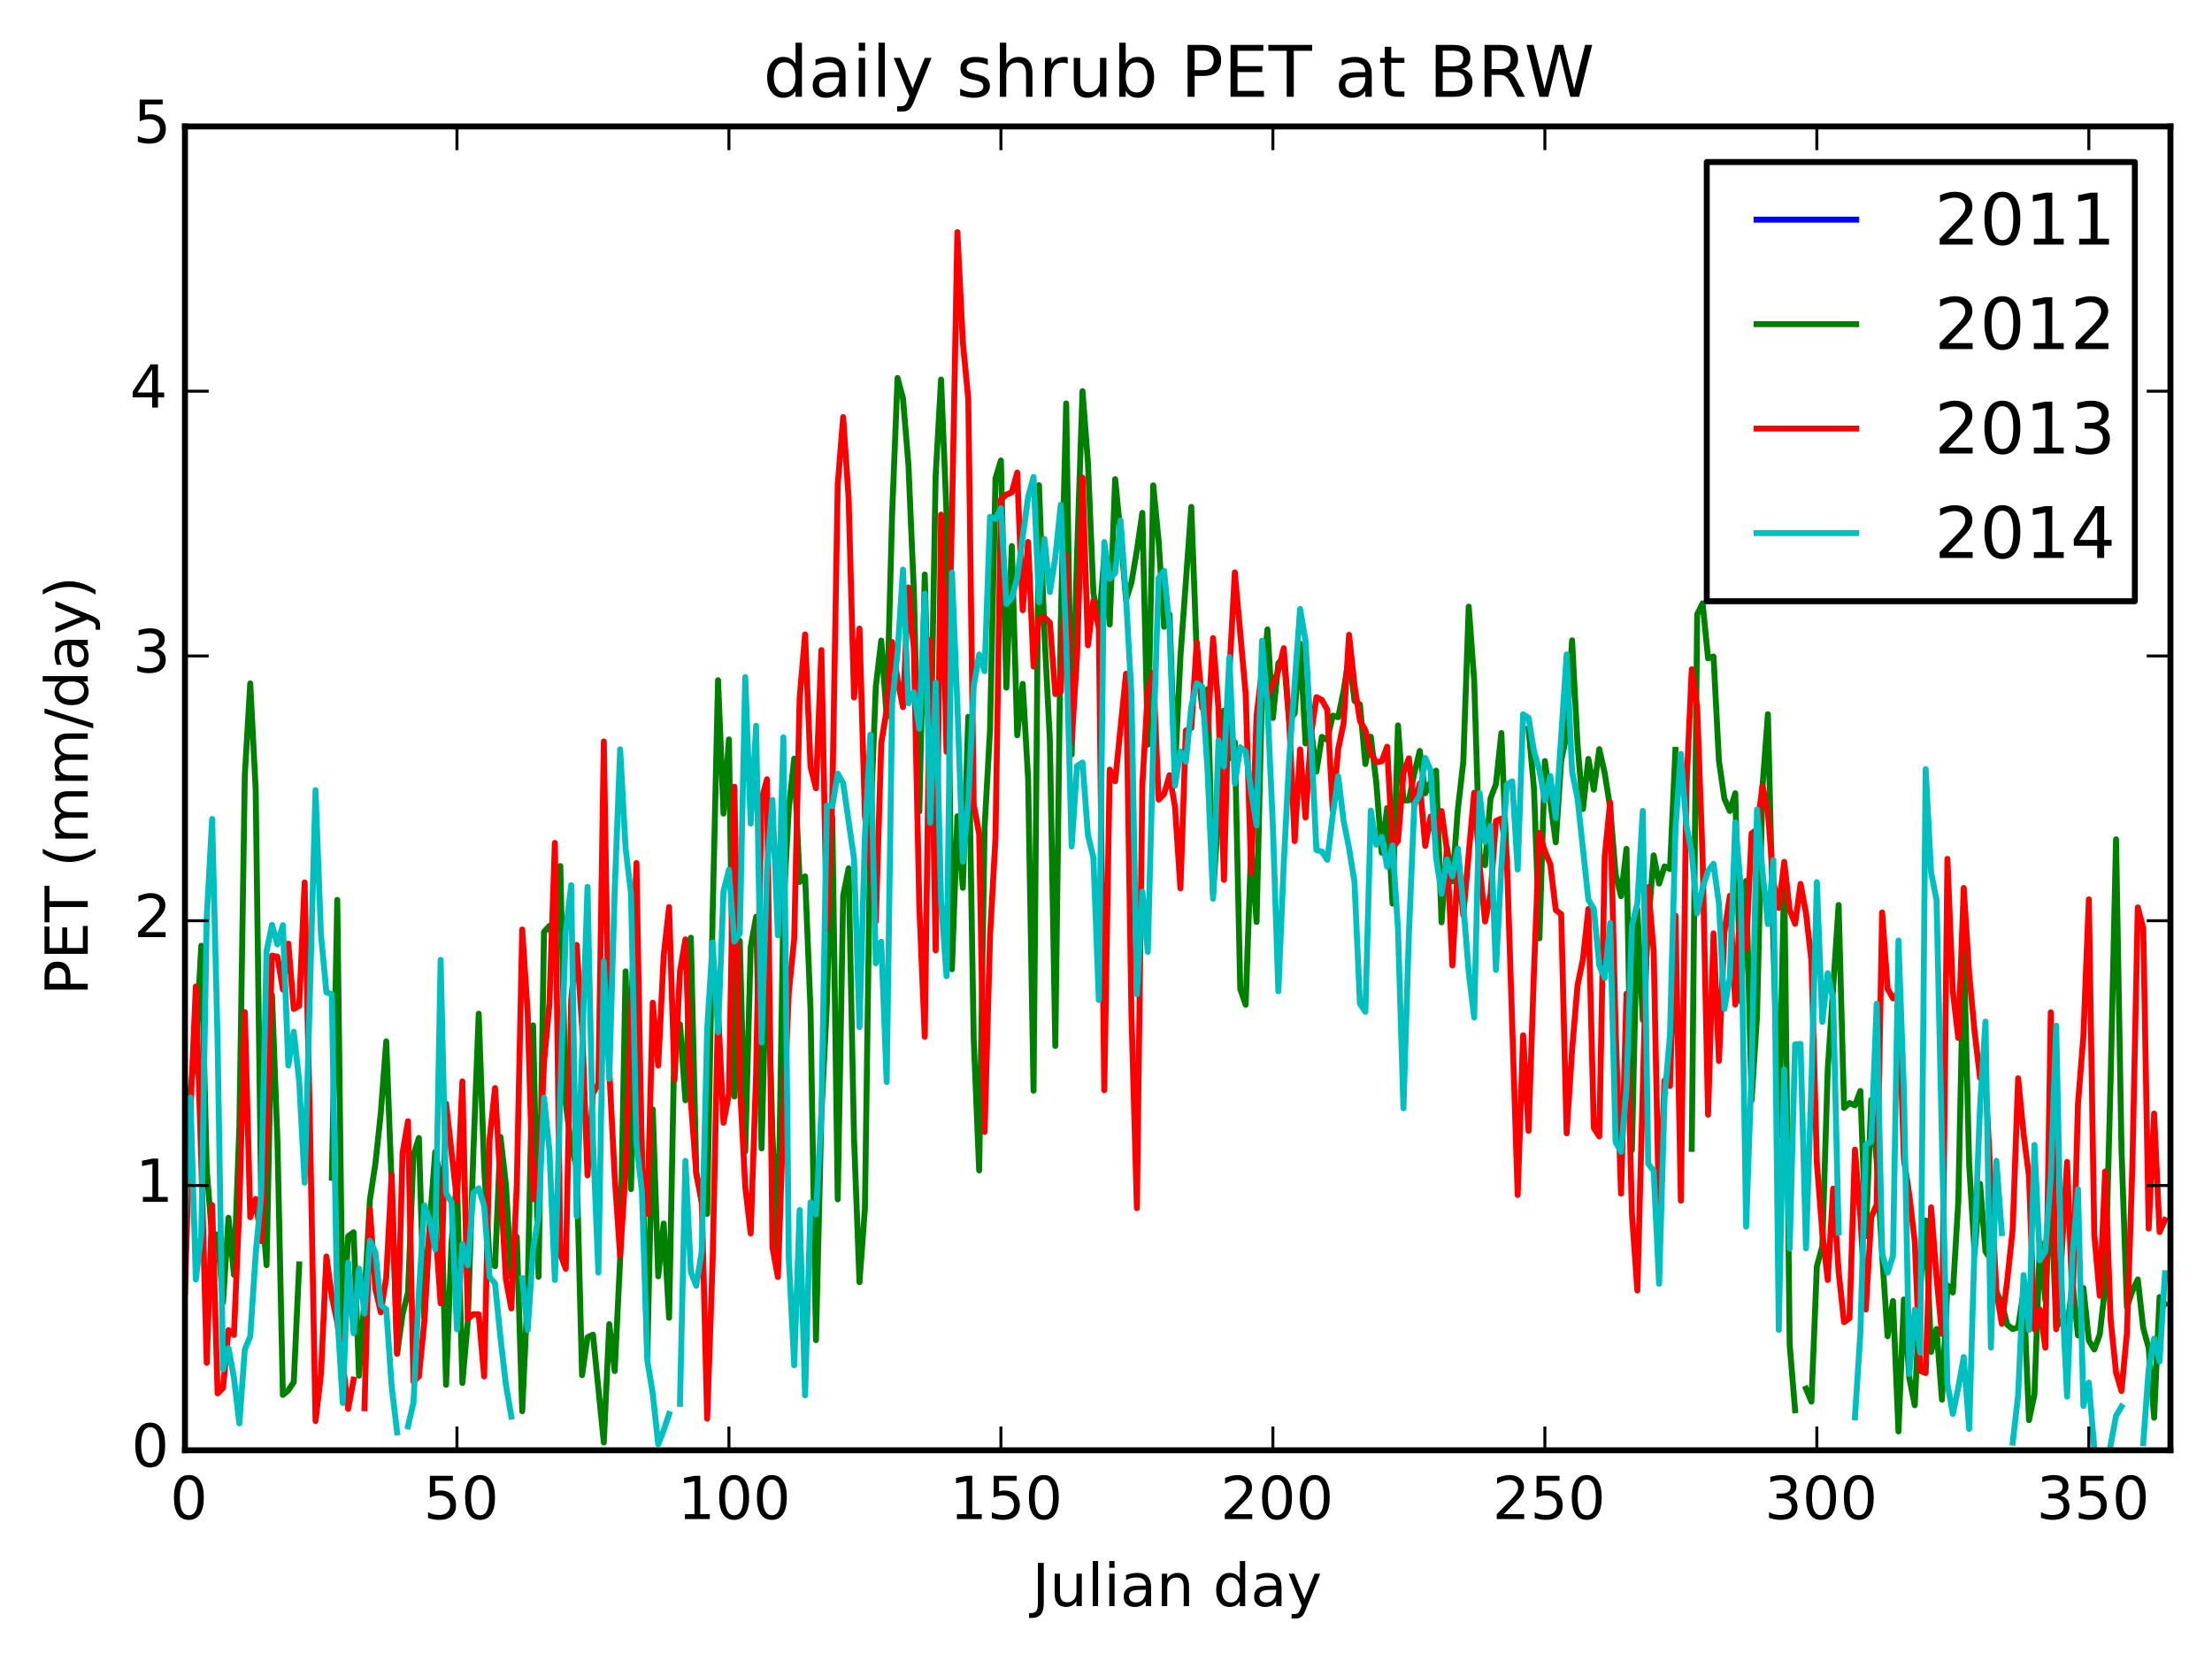 <?xml version="1.0" encoding="utf-8" standalone="no"?>
<!DOCTYPE svg PUBLIC "-//W3C//DTD SVG 1.1//EN"
  "http://www.w3.org/Graphics/SVG/1.1/DTD/svg11.dtd">
<!-- Created with matplotlib (http://matplotlib.org/) -->
<svg height="280pt" version="1.1" viewBox="0 0 373 280" width="373pt" xmlns="http://www.w3.org/2000/svg" xmlns:xlink="http://www.w3.org/1999/xlink">
 <defs>
  <style type="text/css">
*{stroke-linecap:butt;stroke-linejoin:round;}
  </style>
 </defs>
 <g id="figure_1">
  <g id="patch_1">
   <path d="
M0 280.074
L373.191 280.074
L373.191 0
L0 0
z
" style="fill:#ffffff;"/>
  </g>
  <g id="axes_1">
   <g id="patch_2">
    <path d="
M31.191 244.518
L365.991 244.518
L365.991 21.318
L31.191 21.318
z
" style="fill:#ffffff;"/>
   </g>
   <g id="line2d_1">
    <path clip-path="url(#pc1a11fcac8)" d="
M0 0" style="fill:none;stroke:#0000ff;stroke-linecap:square;"/>
   </g>
   <g id="line2d_2">
    <path clip-path="url(#pc1a11fcac8)" d="
M31.191 194.53
L32.108 183.821
L33.025 176.323
L33.942 159.454
L34.86 197.104
L35.777 208.851
L36.694 208.094
L37.611 219.561
L38.529 205.315
L39.446 214.919
L40.363 190.021
L41.281 130.691
L42.198 115.221
L43.115 133.15
L44.032 201.748
L44.95 213.308
L45.867 167.803
L46.784 192.372
L47.701 235.187
L48.619 234.415
L49.536 233.015
L50.453 213.182
M55.957 198.563
L56.874 151.724
L57.791 225.098
L58.708 208.439
L59.626 207.755
L60.543 231.946
L61.46 218.961
L62.377 202.268
L63.295 196.243
L64.212 187.678
L65.129 175.575
L66.046 199.719
L66.964 228.249
L67.881 221.565
L68.798 217.929
L69.716 194.74
L70.633 191.863
L71.55 222.19
L72.467 206.394
L73.385 194.238
L74.302 198.64
L75.219 233.491
L76.136 209.466
L77.054 198.943
L77.971 233.175
L78.888 222.686
L79.805 194.775
L80.723 170.913
L81.64 196.753
L82.557 212.8
L83.475 213.484
L84.392 191.684
L85.309 199.695
L86.226 215.274
L87.144 208.538
L88.061 237.935
L88.978 217.959
L89.895 172.88
L90.812 215.279
L91.73 157.125
L92.647 156.112
L93.564 159.174
L94.482 146.015
L95.399 185.96
L96.316 193.33
L97.233 196.753
L98.151 231.861
L99.068 225.469
L99.985 225.029
L101.82 243.212
L102.737 223.256
L103.654 231.168
L104.571 212.308
L105.489 163.774
L106.406 200.482
L107.323 159.671
L109.158 228.559
L110.075 187.047
L110.992 215.195
L111.91 206.296
L112.827 222.182
L113.744 175.004
L114.661 172.692
L115.579 185.508
L116.496 158.096
L117.413 197.668
L118.33 202.786
L119.248 204.661
L120.165 154.374
L121.082 114.686
L121.999 137.183
L122.917 124.664
L123.834 184.878
L124.751 158.642
L125.668 194.138
L126.586 159.629
L127.503 154.568
L128.42 193.623
L129.337 157.622
L130.255 191.372
L131.172 210.382
L132.089 153.349
L133.007 136.358
L133.924 127.909
L134.841 148.703
L135.758 147.757
L136.676 170.241
L137.593 225.953
L138.51 187.676
L139.427 169.465
L140.345 137.817
L141.262 202.208
L142.179 151.024
L143.096 146.402
L144.014 191.973
L144.931 216.18
L145.848 203.744
L146.765 139.058
L147.683 115.789
L148.6 107.995
L149.517 120.87
L150.434 86.702
L151.352 63.732
L152.269 67.186
L153.186 78.364
L154.104 99.71
L155.021 136.811
L155.938 96.858
L156.855 132.45
L157.773 80.196
L158.69 63.994
L159.607 86.55
L160.524 163.416
L161.442 137.624
L162.359 149.691
L163.276 120.849
L164.193 175.166
L165.111 197.333
L166.028 139.461
L166.945 123.073
L167.862 80.665
L168.78 77.641
L169.697 115.944
L170.614 92.068
L171.531 123.973
L172.449 115.299
L173.366 131.278
L174.283 183.898
L175.2 81.809
L176.118 106.902
L177.035 124.769
L177.952 176.353
L178.87 105.199
L179.787 68.013
L180.704 127.217
L181.621 93.366
L182.539 65.947
L183.456 78.036
L184.373 99.924
L185.29 105.402
L186.208 93.843
L187.125 105.286
L188.042 80.789
L188.959 90.065
L189.877 101.163
L190.794 98.219
L191.711 92.778
L192.628 86.465
L193.546 125.547
L194.463 81.835
L195.38 91.231
L196.297 105.669
L197.215 103.605
L198.132 129.869
L199.049 110.687
L200.884 85.473
L201.801 110.441
L202.718 119.303
L203.636 116.199
L204.553 150.655
L205.47 137.06
L206.387 119.799
L207.305 127.84
L208.222 125.134
L209.139 166.734
L210.056 169.413
L210.974 142.595
L211.891 155.446
L212.808 116.081
L213.725 106.119
L214.643 121.045
L215.56 111.802
L216.477 110.886
L217.394 121.633
L218.312 120.273
L219.229 108.494
L220.146 125.35
L221.064 122.977
L221.981 130.082
L222.898 124.245
L223.815 124.722
L224.733 120.66
L225.65 120.922
L226.567 116.477
L227.484 110.646
L228.402 118.16
L229.319 118.778
L230.236 128.818
L231.153 124.208
L232.071 131.902
L232.988 143.762
L233.905 136.228
L234.822 152.367
L235.74 122.3
L236.657 134.954
L237.574 134.932
L238.491 130.368
L239.409 126.596
L240.326 133.753
L242.16 129.931
L243.078 155.509
L243.995 142.911
L244.912 148.607
L245.83 136.49
L246.747 128.479
L247.664 102.275
L248.581 114.668
L249.499 144.173
L250.416 145.871
L251.333 134.646
L252.25 132.216
L253.168 123.587
L254.085 145.254
M257.754 122.885
L258.671 133.002
L259.588 158.198
L260.506 128.318
L262.34 142.026
L263.257 128.233
L264.175 123.831
L265.092 107.952
L266.009 125.494
L266.927 136.4
L267.844 127.949
L268.761 133.149
L269.678 126.303
L270.596 130.349
L271.513 136.179
L272.43 147.37
L273.347 151.096
L274.265 143.115
L275.182 193.93
L276.099 153.38
L277.016 171.965
L277.934 155.963
L278.851 144.214
L279.768 148.977
L280.685 146.071
L281.603 146.527
L282.52 126.425
M285.272 193.708
L286.189 103.581
L287.106 101.731
L288.024 111
L288.941 110.684
L289.858 128.272
L290.775 134.656
L291.693 136.736
L292.61 133.752
L293.527 168.828
L294.444 148.528
L295.362 185.497
L296.279 171.328
L297.196 132.73
L298.113 120.421
L299.031 158.611
L299.948 191.414
L300.865 147.112
L301.782 226.655
L302.7 237.771
M304.534 234.127
L305.451 236.32
L306.369 213.499
L307.286 210.162
L308.203 180.286
L310.038 152.584
L310.955 186.81
L311.872 185.965
L312.79 186.375
L313.707 183.943
L314.624 208.422
L315.541 185.439
L316.459 195.714
L317.376 211.588
L318.293 225.294
L319.21 219.346
L320.128 241.342
L321.045 219.091
L321.962 232.357
L322.879 236.927
L323.797 216.87
L324.714 205.77
L325.631 227.934
L326.548 224.074
L327.466 235.982
L328.383 216.706
L329.3 217.918
L330.217 202.644
L331.135 159.298
L332.052 196.378
L332.969 211.285
L333.887 199.593
L334.804 211.001
L335.721 212.381
L336.638 217.799
L337.556 219.718
L338.473 223.351
L339.39 224.084
L340.307 223.798
L341.225 217.754
L342.142 239.44
L343.059 235.091
L343.976 209.408
L344.894 219.242
L345.811 200.102
L346.728 223.687
L347.645 222.628
L348.563 224.153
L349.48 216.394
L350.397 225.155
L351.314 217.165
L352.232 226.02
L353.149 227.528
L354.066 225.021
L354.984 216.92
L355.901 182.236
L356.818 141.509
L357.735 193.65
L358.653 220.373
L359.57 217.662
L360.487 215.716
L361.404 223.911
L362.322 227.289
L363.239 239.032
L364.156 218.685
L365.073 219.887
L365.073 219.887" style="fill:none;stroke:#008000;stroke-linecap:square;"/>
   </g>
   <g id="line2d_3">
    <path clip-path="url(#pc1a11fcac8)" d="
M31.191 217.819
L32.108 187.54
L33.025 166.323
L33.942 195.816
L34.86 229.77
L35.777 203.18
L36.694 234.933
L37.611 233.999
L38.529 224.255
L39.446 225.06
L40.363 203.459
L41.281 170.644
L42.198 205.211
L43.115 202.149
L44.032 209.269
L44.95 192.123
L45.867 161.125
L46.784 161.301
L47.701 166.831
L48.619 159.102
L49.536 170.112
L50.453 169.58
L51.37 148.784
L52.288 191.018
L53.205 239.582
L54.122 231.722
L55.039 211.834
L55.957 218.598
L56.874 222.957
L57.791 229.768
L58.708 237.539
L59.626 232.614
M61.46 237.43
L62.377 203.881
L63.295 217.273
L64.212 221.253
L65.129 215.334
L66.046 198.095
L66.964 228.213
L67.881 194.38
L68.798 189.045
L69.716 232.91
L70.633 232.074
L71.55 222.854
L72.467 206.678
L73.385 206.626
L74.302 219.746
L75.219 186.074
L77.054 202.456
L77.971 182.32
L78.888 222.376
L79.805 221.576
L80.723 221.6
L81.64 232.076
L82.557 192.052
L83.475 183.453
L85.309 215.7
L86.226 220.605
L87.144 199.829
L88.061 156.714
L88.978 170.732
L89.895 202.182
L90.812 199.631
L91.73 179.206
L92.647 169.166
L93.564 142.116
L94.482 211.462
L95.399 213.922
L96.316 168.61
L97.233 159.313
L98.151 173.097
L99.068 198.169
L99.985 184.323
L100.902 182.781
L101.82 125.008
L102.737 180.448
L103.654 198.342
L104.571 211.758
L105.489 197.3
L107.323 145.519
L108.24 196.672
L109.158 204.656
L110.075 169.055
L110.992 179.652
L111.91 161.198
L112.827 152.931
L113.744 182.032
L114.661 163.756
L115.579 158.382
L116.496 185.616
L117.413 197.989
L118.33 202.341
L119.248 239.191
L120.165 212.653
L121.082 170.307
L121.999 189.302
L122.917 184.414
L123.834 132.636
L124.751 182.504
L125.668 200.041
L126.586 207.963
L127.503 180.969
L128.42 134.738
L129.337 131.389
L130.255 210.291
L131.172 215.306
L132.089 188.762
L133.007 167.365
L133.924 158.22
L134.841 117.737
L135.758 106.969
L136.676 129.315
L137.593 132.907
L138.51 109.606
L139.427 156.578
L140.345 134.586
L141.262 81.704
L142.179 70.319
L143.096 84.002
L144.014 117.588
L144.931 105.976
L145.848 137.557
L146.765 145.309
L147.683 155.384
L148.6 125.309
L149.517 119.674
L150.434 108.237
L151.352 114.666
L152.269 119.223
L153.186 99.041
L154.104 109.462
L155.021 152.869
L155.938 174.799
L156.855 107.962
L157.773 160.235
L158.69 86.764
L159.607 126.738
L160.524 87.092
L161.442 39.143
L162.359 57.707
L163.276 67.264
L164.193 135.66
L165.111 140.632
L166.028 190.855
L166.945 157.781
L167.862 141.333
L168.78 84.217
L169.697 83.391
L170.614 83.022
L171.531 79.674
L172.449 102.88
L173.366 91.373
L174.283 112.375
L175.2 104.271
L176.118 104.083
L177.035 104.981
L177.952 117.024
L178.87 116.61
L179.787 93.586
L180.704 125.067
L181.621 110.459
L182.539 80.521
L183.456 108.785
L184.373 101.318
L185.29 105.95
L186.208 183.808
L187.125 129.758
L188.042 131.714
L189.877 113.592
L190.794 171.119
L191.711 203.698
L192.628 132.252
L193.546 116.689
L194.463 113.433
L195.38 134.817
L196.297 133.871
L197.215 130.689
L198.132 135.96
L199.049 149.777
L199.967 123.186
L200.884 122.727
L201.801 108.287
L202.718 118.738
L203.636 123.414
L204.553 107.571
L205.47 119.571
L206.387 148.354
L207.305 113.489
L208.222 96.505
L210.056 117.072
L210.974 147.188
L211.891 120.635
L212.808 112.954
L213.725 117.534
L215.56 113.118
L216.477 109.288
L217.394 121.655
L218.312 141.816
L219.229 126.345
L220.146 137.833
L221.064 123.91
L221.981 117.54
L222.898 118.003
L223.815 119.669
L224.733 136.6
L225.65 126.323
L226.567 121.936
L227.484 107.029
L228.402 115.513
L229.319 121.521
L230.236 123.121
L231.153 126.973
L232.071 128.525
L232.988 128.354
L233.905 125.896
L234.822 142.91
L235.74 141.746
L236.657 130.317
L237.574 127.849
L238.491 135.823
L239.409 132.082
L240.326 142.608
L241.243 137.667
L242.16 141.387
L243.078 136.737
L243.995 143.385
L244.912 162.784
L245.83 145.799
L246.747 154.288
L248.581 133.678
L249.499 145.92
L250.416 155.366
L251.333 150.838
L252.25 138.413
L253.168 138.015
L254.085 144.462
L255.919 201.471
L256.837 174.55
L257.754 190.656
L258.671 163.581
L259.588 140.448
L260.506 143.528
L261.423 145.699
L262.34 153.433
L263.257 154.131
L264.175 191.078
L265.092 177.031
L266.009 166.163
L266.927 161.719
L267.844 153.238
L268.761 190.175
L269.678 191.599
L270.596 144.426
L271.513 135.26
L272.43 173.362
L273.347 201.253
L274.265 167.537
L275.182 204.591
L276.099 217.571
L277.934 149.565
L278.851 160.289
L279.768 205.592
L280.685 182.164
L281.603 183.096
L282.52 154.353
L283.437 202.443
L284.354 133.18
L285.272 112.833
L286.189 119.282
L287.106 144.81
L288.024 187.938
L288.941 157.368
L289.858 178.879
L290.775 157.2
L291.693 151.032
L292.61 169.379
L293.527 151.544
L294.444 159.971
L295.362 140.518
L296.279 139.847
L297.196 132.504
L298.113 137.001
L299.031 148.59
L299.948 153.087
L300.865 145.307
L301.782 153.421
L302.7 155.75
L303.617 149.027
L304.534 153.918
L305.451 161.958
L306.369 196.04
L307.286 207.731
L308.203 215.81
L309.12 200.415
L310.038 214.411
L310.955 222.915
L311.872 222.255
L312.79 193.828
L313.707 205.167
L314.624 220.778
L315.541 205.223
L316.459 203.111
L317.376 153.84
L318.293 166.68
L319.21 168.335
L320.128 167.361
L321.045 195.431
L321.962 201.547
L322.879 209.325
L323.797 231.12
L324.714 231.5
L325.631 203.565
L326.548 215.288
L327.466 224.899
L328.383 144.809
L329.3 167.165
L330.217 175.004
L331.135 149.716
L332.052 164.145
L332.969 173.984
L333.887 181.745
L334.804 182.009
L336.638 217.694
L337.556 223.187
L338.473 215.874
L339.39 207.313
L340.307 181.791
L341.225 191.151
L342.142 198.362
L343.059 224.136
L343.976 220.786
L344.894 227.223
L345.811 170.672
L346.728 224.096
L347.645 211.546
L348.563 195.91
L349.48 220.094
L350.397 186.157
L351.314 174.703
L352.232 151.633
L353.149 208.161
L354.066 218.472
L354.984 197.506
L355.901 222.454
L356.818 231.397
L357.735 234.509
L358.653 224.763
L359.57 196.662
L360.487 152.994
L361.404 156.495
L362.322 207.137
L363.239 187.747
L364.156 207.717
L365.073 205.687
L365.073 205.687" style="fill:none;stroke:#ff0000;stroke-linecap:square;"/>
   </g>
   <g id="line2d_4">
    <path clip-path="url(#pc1a11fcac8)" d="
M31.191 205.534
L32.108 185.029
L33.025 215.714
L33.942 208.096
L34.86 154.718
L35.777 138.081
L36.694 175.673
L37.611 230.875
L38.529 227.302
L39.446 232.26
L40.363 239.994
L41.281 227.512
L42.198 225.322
L43.115 211.447
L44.032 201.594
L44.95 160.394
L45.867 155.926
L46.784 159.231
L47.701 155.98
L48.619 179.631
L49.536 173.953
L50.453 182.312
L51.37 199.401
L53.205 133.224
L54.122 157.614
L55.039 167.298
L55.957 167.623
L56.874 221.514
L57.791 236.546
L58.708 212.855
L59.626 224.785
L60.543 213.913
L61.46 221.473
L62.377 209.175
L63.295 211.113
L64.212 220.004
L65.129 220.763
L66.046 233.748
L66.964 241.506
M68.798 240.472
L69.716 236.521
L70.633 218.011
L71.55 203.217
L72.467 205.729
L73.385 210.667
L74.302 161.838
L75.219 201.202
L76.136 202.712
L77.054 224.121
L77.971 209.747
L78.888 213.327
L79.805 201.16
L80.723 200.341
L81.64 203.296
L82.557 215.281
L83.475 216.422
L84.392 225.543
L85.309 233.468
L86.226 238.847
M88.061 215.553
L88.978 224.247
L89.895 210.599
L90.812 205.007
L91.73 185.053
L92.647 193.971
L93.564 215.807
L94.482 184.293
L95.399 156.978
L96.316 149.235
L97.233 205.054
L99.068 149.527
L99.985 192.191
L100.902 214.559
L101.82 162.082
L102.737 181.877
L103.654 150.115
L104.571 126.336
L105.489 143.051
L106.406 150.618
L107.323 192.867
L108.24 200.822
L109.158 229.374
L110.075 234.993
L110.992 243.502
L111.91 241.169
L112.827 238.416
M114.661 236.707
L115.579 195.729
L116.496 214.478
L117.413 216.795
L118.33 210.956
L119.248 173.501
L120.165 158.898
L121.082 174.044
L121.999 150.267
L122.917 146.638
L123.834 158.755
L124.751 157.361
L125.668 114.159
L126.586 138.869
L127.503 122.361
L128.42 175.771
L129.337 146.517
L130.255 134.876
L131.172 157.697
L132.089 124.314
L133.007 211.992
L133.924 230.193
L134.841 204.014
L135.758 235.261
L136.676 202.715
L137.593 204.738
L138.51 187.64
L139.427 135.824
L140.345 135.919
L141.262 130.444
L142.179 132.055
L144.014 144.816
L144.931 173.17
L145.848 140.879
L146.765 123.879
L147.683 162.42
L148.6 158.788
L149.517 182.421
L150.434 118.654
L151.352 110.01
L152.269 96.025
L153.186 118.575
L154.104 116.694
L155.021 122.861
L155.938 100.118
L156.855 138.718
L157.773 115.061
L158.69 151.929
L159.607 164.583
L160.524 96.546
L161.442 118.981
L162.359 145.27
L163.276 135.379
L164.193 115.685
L165.111 110.348
L166.028 113.147
L166.945 87.14
L167.862 87.483
L168.78 85.682
L169.697 101.832
L170.614 100.812
L171.531 97.435
L173.366 83.783
L174.283 80.43
L175.2 101.514
L176.118 90.895
L177.035 99.829
L177.952 93.949
L178.87 85.102
L179.787 108.1
L180.704 142.722
L181.621 129.145
L182.539 128.56
L183.456 140.809
L184.373 144.573
L185.29 168.603
L186.208 91.386
L187.125 97.571
L188.042 96.603
L188.959 87.755
L189.877 100.711
L190.794 117.16
L191.711 167.657
L192.628 150.332
L193.546 160.482
L194.463 125.7
L195.38 97.43
L196.297 96.248
L197.215 105.869
L198.132 132.467
L199.049 126.704
L199.967 128.422
L200.884 119.133
L201.801 115.188
L202.718 115.782
L203.636 130.121
L204.553 151.52
L205.47 124.828
L206.387 129.233
L207.305 110.787
L208.222 132.103
L209.139 125.983
L210.056 126.725
L210.974 133.347
L211.891 139.148
L212.808 108.019
L213.725 119.043
L214.643 139.352
L215.56 167.121
L216.477 145.579
L217.394 127.886
L219.229 102.665
L220.146 108.027
L221.064 124.189
L221.981 143.325
L222.898 143.57
L223.815 144.964
L224.733 137.443
L225.65 130.881
L226.567 138.408
L227.484 142.987
L228.402 148.746
L229.319 169.214
L230.236 170.597
L231.153 136.662
L232.071 142.412
L232.988 141.082
L233.905 146.126
L234.822 142.535
L235.74 156.725
L236.657 186.847
L237.574 157.523
L238.491 135.595
L239.409 134.043
L240.326 127.783
L241.243 129.885
L242.16 144.62
L243.078 150.677
L243.995 144.898
L244.912 147.764
L245.83 143.085
L246.747 152.506
L247.664 163.898
L248.581 171.544
L249.499 133.725
L250.416 141.953
L251.333 139.211
L252.25 163.523
L253.168 146.161
L254.085 132.297
L255.002 131.734
L255.919 146.592
L256.837 120.423
L257.754 121.034
L258.671 126.662
L259.588 129.879
L260.506 134.943
L261.423 130.836
L262.34 137.913
L264.175 110.333
L265.092 130.066
L266.009 134.581
L267.844 151.701
L268.761 153.252
L269.678 162.774
L270.596 164.893
L271.513 155.629
L272.43 192.557
L273.347 194.208
L274.265 183.54
L275.182 156.069
L276.099 152.353
L277.016 136.713
L277.934 196.217
L278.851 197.396
L279.768 216.456
L280.685 185.176
L281.603 174.498
L282.52 139.844
L283.437 127.109
L284.354 139.083
L285.272 143.786
L286.189 153.997
L287.106 149.668
L288.024 146.845
L288.941 145.633
L289.858 152.353
L290.775 170.104
L291.693 164.824
L292.61 138.652
L293.527 149.461
L294.444 206.813
L295.362 180.56
L296.279 136.478
L297.196 146.856
L298.113 155.804
L299.031 145.01
L299.948 224.222
L300.865 180.33
L301.782 210.496
L302.7 176.073
L303.617 176.013
L304.534 210.474
L305.451 182.712
L306.369 148.742
L307.286 172.293
L308.203 164.084
L309.12 168.594
L310.038 207.823
M312.79 238.961
L313.707 224.762
L314.624 192.952
L315.541 192.514
L316.459 169.224
L317.376 211.354
L318.293 214.576
L319.21 211.728
L320.128 158.573
L321.045 183.955
L321.962 231.64
L322.879 220.819
L323.797 228.075
L324.714 129.684
L325.631 147.107
L326.548 151.727
L328.383 233.284
L329.3 238.395
L330.217 233.931
L331.135 228.796
L332.052 240.915
L332.969 209.82
L333.887 186.507
L334.804 172.248
L335.721 227.195
L336.638 195.713
L337.556 207.901
M339.39 243.233
L340.307 235.254
L341.225 214.982
L342.142 224.23
L343.059 193.042
L343.976 212.507
L344.894 210.954
L345.811 198.638
L346.728 172.931
L347.645 216.715
L348.563 235.465
L349.48 211.674
L350.397 200.497
L351.314 237.047
L352.232 233.097
L353.149 244.251
M355.901 243.644
L356.818 238.713
L357.735 237.16
M361.404 243.318
L362.322 230.848
L363.239 225.687
L364.156 229.529
L365.073 214.663
L365.073 214.663" style="fill:none;stroke:#00bfbf;stroke-linecap:square;"/>
   </g>
   <g id="patch_3">
    <path d="
M31.191 244.518
L365.991 244.518" style="fill:none;stroke:#000000;stroke-linecap:square;stroke-linejoin:miter;"/>
   </g>
   <g id="patch_4">
    <path d="
M31.191 21.318
L365.991 21.318" style="fill:none;stroke:#000000;stroke-linecap:square;stroke-linejoin:miter;"/>
   </g>
   <g id="patch_5">
    <path d="
M365.991 244.518
L365.991 21.318" style="fill:none;stroke:#000000;stroke-linecap:square;stroke-linejoin:miter;"/>
   </g>
   <g id="patch_6">
    <path d="
M31.191 244.518
L31.191 21.318" style="fill:none;stroke:#000000;stroke-linecap:square;stroke-linejoin:miter;"/>
   </g>
   <g id="matplotlib.axis_1">
    <g id="xtick_1">
     <g id="line2d_5">
      <defs>
       <path d="
M0 0
L0 -4" id="mc7db9fdffb" style="stroke:#000000;stroke-width:0.5;"/>
      </defs>
      <g>
       <use style="stroke:#000000;stroke-width:0.5;" x="31.191" xlink:href="#mc7db9fdffb" y="244.518"/>
      </g>
     </g>
     <g id="line2d_6">
      <defs>
       <path d="
M0 0
L0 4" id="m5a7d422ac3" style="stroke:#000000;stroke-width:0.5;"/>
      </defs>
      <g>
       <use style="stroke:#000000;stroke-width:0.5;" x="31.191" xlink:href="#m5a7d422ac3" y="21.318"/>
      </g>
     </g>
     <g id="text_1">
      <!-- 0 -->
      <defs>
       <path d="
M31.781 66.406
Q24.172 66.406 20.328 58.906
Q16.5 51.422 16.5 36.375
Q16.5 21.391 20.328 13.891
Q24.172 6.391 31.781 6.391
Q39.453 6.391 43.281 13.891
Q47.125 21.391 47.125 36.375
Q47.125 51.422 43.281 58.906
Q39.453 66.406 31.781 66.406
M31.781 74.219
Q44.047 74.219 50.516 64.516
Q56.984 54.828 56.984 36.375
Q56.984 17.969 50.516 8.266
Q44.047 -1.422 31.781 -1.422
Q19.531 -1.422 13.062 8.266
Q6.594 17.969 6.594 36.375
Q6.594 54.828 13.062 64.516
Q19.531 74.219 31.781 74.219" id="BitstreamVeraSans-Roman-30"/>
      </defs>
      <g transform="translate(28.671 256.117)scale(0.1 -0.1)">
       <use xlink:href="#BitstreamVeraSans-Roman-30"/>
      </g>
     </g>
    </g>
    <g id="xtick_2">
     <g id="line2d_7">
      <g>
       <use style="stroke:#000000;stroke-width:0.5;" x="77.054" xlink:href="#mc7db9fdffb" y="244.518"/>
      </g>
     </g>
     <g id="line2d_8">
      <g>
       <use style="stroke:#000000;stroke-width:0.5;" x="77.054" xlink:href="#m5a7d422ac3" y="21.318"/>
      </g>
     </g>
     <g id="text_2">
      <!-- 50 -->
      <defs>
       <path d="
M10.797 72.906
L49.516 72.906
L49.516 64.594
L19.828 64.594
L19.828 46.734
Q21.969 47.469 24.109 47.828
Q26.266 48.188 28.422 48.188
Q40.625 48.188 47.75 41.5
Q54.891 34.812 54.891 23.391
Q54.891 11.625 47.562 5.094
Q40.234 -1.422 26.906 -1.422
Q22.312 -1.422 17.547 -0.641
Q12.797 0.141 7.719 1.703
L7.719 11.625
Q12.109 9.234 16.797 8.062
Q21.484 6.891 26.703 6.891
Q35.156 6.891 40.078 11.328
Q45.016 15.766 45.016 23.391
Q45.016 31 40.078 35.438
Q35.156 39.891 26.703 39.891
Q22.75 39.891 18.812 39.016
Q14.891 38.141 10.797 36.281
z
" id="BitstreamVeraSans-Roman-35"/>
      </defs>
      <g transform="translate(71.409 256.117)scale(0.1 -0.1)">
       <use xlink:href="#BitstreamVeraSans-Roman-35"/>
       <use x="63.623" xlink:href="#BitstreamVeraSans-Roman-30"/>
      </g>
     </g>
    </g>
    <g id="xtick_3">
     <g id="line2d_9">
      <g>
       <use style="stroke:#000000;stroke-width:0.5;" x="122.917" xlink:href="#mc7db9fdffb" y="244.518"/>
      </g>
     </g>
     <g id="line2d_10">
      <g>
       <use style="stroke:#000000;stroke-width:0.5;" x="122.917" xlink:href="#m5a7d422ac3" y="21.318"/>
      </g>
     </g>
     <g id="text_3">
      <!-- 100 -->
      <defs>
       <path d="
M12.406 8.297
L28.516 8.297
L28.516 63.922
L10.984 60.406
L10.984 69.391
L28.422 72.906
L38.281 72.906
L38.281 8.297
L54.391 8.297
L54.391 0
L12.406 0
z
" id="BitstreamVeraSans-Roman-31"/>
      </defs>
      <g transform="translate(114.254 256.117)scale(0.1 -0.1)">
       <use xlink:href="#BitstreamVeraSans-Roman-31"/>
       <use x="63.623" xlink:href="#BitstreamVeraSans-Roman-30"/>
       <use x="127.246" xlink:href="#BitstreamVeraSans-Roman-30"/>
      </g>
     </g>
    </g>
    <g id="xtick_4">
     <g id="line2d_11">
      <g>
       <use style="stroke:#000000;stroke-width:0.5;" x="168.78" xlink:href="#mc7db9fdffb" y="244.518"/>
      </g>
     </g>
     <g id="line2d_12">
      <g>
       <use style="stroke:#000000;stroke-width:0.5;" x="168.78" xlink:href="#m5a7d422ac3" y="21.318"/>
      </g>
     </g>
     <g id="text_4">
      <!-- 150 -->
      <g transform="translate(160.117 256.117)scale(0.1 -0.1)">
       <use xlink:href="#BitstreamVeraSans-Roman-31"/>
       <use x="63.623" xlink:href="#BitstreamVeraSans-Roman-35"/>
       <use x="127.246" xlink:href="#BitstreamVeraSans-Roman-30"/>
      </g>
     </g>
    </g>
    <g id="xtick_5">
     <g id="line2d_13">
      <g>
       <use style="stroke:#000000;stroke-width:0.5;" x="214.643" xlink:href="#mc7db9fdffb" y="244.518"/>
      </g>
     </g>
     <g id="line2d_14">
      <g>
       <use style="stroke:#000000;stroke-width:0.5;" x="214.643" xlink:href="#m5a7d422ac3" y="21.318"/>
      </g>
     </g>
     <g id="text_5">
      <!-- 200 -->
      <defs>
       <path d="
M19.188 8.297
L53.609 8.297
L53.609 0
L7.328 0
L7.328 8.297
Q12.938 14.109 22.625 23.891
Q32.328 33.688 34.812 36.531
Q39.547 41.844 41.422 45.531
Q43.312 49.219 43.312 52.781
Q43.312 58.594 39.234 62.25
Q35.156 65.922 28.609 65.922
Q23.969 65.922 18.812 64.312
Q13.672 62.703 7.812 59.422
L7.812 69.391
Q13.766 71.781 18.938 73
Q24.125 74.219 28.422 74.219
Q39.75 74.219 46.484 68.547
Q53.219 62.891 53.219 53.422
Q53.219 48.922 51.531 44.891
Q49.859 40.875 45.406 35.406
Q44.188 33.984 37.641 27.219
Q31.109 20.453 19.188 8.297" id="BitstreamVeraSans-Roman-32"/>
      </defs>
      <g transform="translate(205.797 256.117)scale(0.1 -0.1)">
       <use xlink:href="#BitstreamVeraSans-Roman-32"/>
       <use x="63.623" xlink:href="#BitstreamVeraSans-Roman-30"/>
       <use x="127.246" xlink:href="#BitstreamVeraSans-Roman-30"/>
      </g>
     </g>
    </g>
    <g id="xtick_6">
     <g id="line2d_15">
      <g>
       <use style="stroke:#000000;stroke-width:0.5;" x="260.506" xlink:href="#mc7db9fdffb" y="244.518"/>
      </g>
     </g>
     <g id="line2d_16">
      <g>
       <use style="stroke:#000000;stroke-width:0.5;" x="260.506" xlink:href="#m5a7d422ac3" y="21.318"/>
      </g>
     </g>
     <g id="text_6">
      <!-- 250 -->
      <g transform="translate(251.66 256.117)scale(0.1 -0.1)">
       <use xlink:href="#BitstreamVeraSans-Roman-32"/>
       <use x="63.623" xlink:href="#BitstreamVeraSans-Roman-35"/>
       <use x="127.246" xlink:href="#BitstreamVeraSans-Roman-30"/>
      </g>
     </g>
    </g>
    <g id="xtick_7">
     <g id="line2d_17">
      <g>
       <use style="stroke:#000000;stroke-width:0.5;" x="306.369" xlink:href="#mc7db9fdffb" y="244.518"/>
      </g>
     </g>
     <g id="line2d_18">
      <g>
       <use style="stroke:#000000;stroke-width:0.5;" x="306.369" xlink:href="#m5a7d422ac3" y="21.318"/>
      </g>
     </g>
     <g id="text_7">
      <!-- 300 -->
      <defs>
       <path d="
M40.578 39.312
Q47.656 37.797 51.625 33
Q55.609 28.219 55.609 21.188
Q55.609 10.406 48.188 4.484
Q40.766 -1.422 27.094 -1.422
Q22.516 -1.422 17.656 -0.516
Q12.797 0.391 7.625 2.203
L7.625 11.719
Q11.719 9.328 16.594 8.109
Q21.484 6.891 26.812 6.891
Q36.078 6.891 40.938 10.547
Q45.797 14.203 45.797 21.188
Q45.797 27.641 41.281 31.266
Q36.766 34.906 28.719 34.906
L20.219 34.906
L20.219 43.016
L29.109 43.016
Q36.375 43.016 40.234 45.922
Q44.094 48.828 44.094 54.297
Q44.094 59.906 40.109 62.906
Q36.141 65.922 28.719 65.922
Q24.656 65.922 20.016 65.031
Q15.375 64.156 9.812 62.312
L9.812 71.094
Q15.438 72.656 20.344 73.438
Q25.25 74.219 29.594 74.219
Q40.828 74.219 47.359 69.109
Q53.906 64.016 53.906 55.328
Q53.906 49.266 50.438 45.094
Q46.969 40.922 40.578 39.312" id="BitstreamVeraSans-Roman-33"/>
      </defs>
      <g transform="translate(297.538 256.117)scale(0.1 -0.1)">
       <use xlink:href="#BitstreamVeraSans-Roman-33"/>
       <use x="63.623" xlink:href="#BitstreamVeraSans-Roman-30"/>
       <use x="127.246" xlink:href="#BitstreamVeraSans-Roman-30"/>
      </g>
     </g>
    </g>
    <g id="xtick_8">
     <g id="line2d_19">
      <g>
       <use style="stroke:#000000;stroke-width:0.5;" x="352.232" xlink:href="#mc7db9fdffb" y="244.518"/>
      </g>
     </g>
     <g id="line2d_20">
      <g>
       <use style="stroke:#000000;stroke-width:0.5;" x="352.232" xlink:href="#m5a7d422ac3" y="21.318"/>
      </g>
     </g>
     <g id="text_8">
      <!-- 350 -->
      <g transform="translate(343.401 256.117)scale(0.1 -0.1)">
       <use xlink:href="#BitstreamVeraSans-Roman-33"/>
       <use x="63.623" xlink:href="#BitstreamVeraSans-Roman-35"/>
       <use x="127.246" xlink:href="#BitstreamVeraSans-Roman-30"/>
      </g>
     </g>
    </g>
    <g id="text_9">
     <!-- Julian day -->
     <defs>
      <path d="
M9.812 72.906
L19.672 72.906
L19.672 5.078
Q19.672 -8.109 14.672 -14.062
Q9.672 -20.016 -1.422 -20.016
L-5.172 -20.016
L-5.172 -11.719
L-2.094 -11.719
Q4.438 -11.719 7.125 -8.047
Q9.812 -4.391 9.812 5.078
z
" id="BitstreamVeraSans-Roman-4a"/>
      <path d="
M9.422 75.984
L18.406 75.984
L18.406 0
L9.422 0
z
" id="BitstreamVeraSans-Roman-6c"/>
      <path d="
M9.422 54.688
L18.406 54.688
L18.406 0
L9.422 0
z

M9.422 75.984
L18.406 75.984
L18.406 64.594
L9.422 64.594
z
" id="BitstreamVeraSans-Roman-69"/>
      <path id="BitstreamVeraSans-Roman-20"/>
      <path d="
M34.281 27.484
Q23.391 27.484 19.188 25
Q14.984 22.516 14.984 16.5
Q14.984 11.719 18.141 8.906
Q21.297 6.109 26.703 6.109
Q34.188 6.109 38.703 11.406
Q43.219 16.703 43.219 25.484
L43.219 27.484
z

M52.203 31.203
L52.203 0
L43.219 0
L43.219 8.297
Q40.141 3.328 35.547 0.953
Q30.953 -1.422 24.312 -1.422
Q15.922 -1.422 10.953 3.297
Q6 8.016 6 15.922
Q6 25.141 12.172 29.828
Q18.359 34.516 30.609 34.516
L43.219 34.516
L43.219 35.406
Q43.219 41.609 39.141 45
Q35.062 48.391 27.688 48.391
Q23 48.391 18.547 47.266
Q14.109 46.141 10.016 43.891
L10.016 52.203
Q14.938 54.109 19.578 55.047
Q24.219 56 28.609 56
Q40.484 56 46.344 49.844
Q52.203 43.703 52.203 31.203" id="BitstreamVeraSans-Roman-61"/>
      <path d="
M8.5 21.578
L8.5 54.688
L17.484 54.688
L17.484 21.922
Q17.484 14.156 20.5 10.266
Q23.531 6.391 29.594 6.391
Q36.859 6.391 41.078 11.031
Q45.312 15.672 45.312 23.688
L45.312 54.688
L54.297 54.688
L54.297 0
L45.312 0
L45.312 8.406
Q42.047 3.422 37.719 1
Q33.406 -1.422 27.688 -1.422
Q18.266 -1.422 13.375 4.438
Q8.5 10.297 8.5 21.578" id="BitstreamVeraSans-Roman-75"/>
      <path d="
M45.406 46.391
L45.406 75.984
L54.391 75.984
L54.391 0
L45.406 0
L45.406 8.203
Q42.578 3.328 38.25 0.953
Q33.938 -1.422 27.875 -1.422
Q17.969 -1.422 11.734 6.484
Q5.516 14.406 5.516 27.297
Q5.516 40.188 11.734 48.094
Q17.969 56 27.875 56
Q33.938 56 38.25 53.625
Q42.578 51.266 45.406 46.391
M14.797 27.297
Q14.797 17.391 18.875 11.75
Q22.953 6.109 30.078 6.109
Q37.203 6.109 41.297 11.75
Q45.406 17.391 45.406 27.297
Q45.406 37.203 41.297 42.844
Q37.203 48.484 30.078 48.484
Q22.953 48.484 18.875 42.844
Q14.797 37.203 14.797 27.297" id="BitstreamVeraSans-Roman-64"/>
      <path d="
M32.172 -5.078
Q28.375 -14.844 24.75 -17.812
Q21.141 -20.797 15.094 -20.797
L7.906 -20.797
L7.906 -13.281
L13.188 -13.281
Q16.891 -13.281 18.938 -11.516
Q21 -9.766 23.484 -3.219
L25.094 0.875
L2.984 54.688
L12.5 54.688
L29.594 11.922
L46.688 54.688
L56.203 54.688
z
" id="BitstreamVeraSans-Roman-79"/>
      <path d="
M54.891 33.016
L54.891 0
L45.906 0
L45.906 32.719
Q45.906 40.484 42.875 44.328
Q39.844 48.188 33.797 48.188
Q26.516 48.188 22.312 43.547
Q18.109 38.922 18.109 30.906
L18.109 0
L9.078 0
L9.078 54.688
L18.109 54.688
L18.109 46.188
Q21.344 51.125 25.703 53.562
Q30.078 56 35.797 56
Q45.219 56 50.047 50.172
Q54.891 44.344 54.891 33.016" id="BitstreamVeraSans-Roman-6e"/>
     </defs>
     <g transform="translate(174.04 270.795)scale(0.1 -0.1)">
      <use xlink:href="#BitstreamVeraSans-Roman-4a"/>
      <use x="29.492" xlink:href="#BitstreamVeraSans-Roman-75"/>
      <use x="92.871" xlink:href="#BitstreamVeraSans-Roman-6c"/>
      <use x="120.654" xlink:href="#BitstreamVeraSans-Roman-69"/>
      <use x="148.438" xlink:href="#BitstreamVeraSans-Roman-61"/>
      <use x="209.717" xlink:href="#BitstreamVeraSans-Roman-6e"/>
      <use x="273.096" xlink:href="#BitstreamVeraSans-Roman-20"/>
      <use x="304.883" xlink:href="#BitstreamVeraSans-Roman-64"/>
      <use x="368.359" xlink:href="#BitstreamVeraSans-Roman-61"/>
      <use x="429.639" xlink:href="#BitstreamVeraSans-Roman-79"/>
     </g>
    </g>
   </g>
   <g id="matplotlib.axis_2">
    <g id="ytick_1">
     <g id="line2d_21">
      <defs>
       <path d="
M0 0
L4 0" id="md7965d1ba0" style="stroke:#000000;stroke-width:0.5;"/>
      </defs>
      <g>
       <use style="stroke:#000000;stroke-width:0.5;" x="31.191" xlink:href="#md7965d1ba0" y="244.518"/>
      </g>
     </g>
     <g id="line2d_22">
      <defs>
       <path d="
M0 0
L-4 0" id="md9a1c1a7cd" style="stroke:#000000;stroke-width:0.5;"/>
      </defs>
      <g>
       <use style="stroke:#000000;stroke-width:0.5;" x="365.991" xlink:href="#md9a1c1a7cd" y="244.518"/>
      </g>
     </g>
     <g id="text_10">
      <!-- 0 -->
      <g transform="translate(22.152 247.278)scale(0.1 -0.1)">
       <use xlink:href="#BitstreamVeraSans-Roman-30"/>
      </g>
     </g>
    </g>
    <g id="ytick_2">
     <g id="line2d_23">
      <g>
       <use style="stroke:#000000;stroke-width:0.5;" x="31.191" xlink:href="#md7965d1ba0" y="199.878"/>
      </g>
     </g>
     <g id="line2d_24">
      <g>
       <use style="stroke:#000000;stroke-width:0.5;" x="365.991" xlink:href="#md9a1c1a7cd" y="199.878"/>
      </g>
     </g>
     <g id="text_11">
      <!-- 1 -->
      <g transform="translate(22.85 202.637)scale(0.1 -0.1)">
       <use xlink:href="#BitstreamVeraSans-Roman-31"/>
      </g>
     </g>
    </g>
    <g id="ytick_3">
     <g id="line2d_25">
      <g>
       <use style="stroke:#000000;stroke-width:0.5;" x="31.191" xlink:href="#md7965d1ba0" y="155.238"/>
      </g>
     </g>
     <g id="line2d_26">
      <g>
       <use style="stroke:#000000;stroke-width:0.5;" x="365.991" xlink:href="#md9a1c1a7cd" y="155.238"/>
      </g>
     </g>
     <g id="text_12">
      <!-- 2 -->
      <g transform="translate(22.562 157.998)scale(0.1 -0.1)">
       <use xlink:href="#BitstreamVeraSans-Roman-32"/>
      </g>
     </g>
    </g>
    <g id="ytick_4">
     <g id="line2d_27">
      <g>
       <use style="stroke:#000000;stroke-width:0.5;" x="31.191" xlink:href="#md7965d1ba0" y="110.598"/>
      </g>
     </g>
     <g id="line2d_28">
      <g>
       <use style="stroke:#000000;stroke-width:0.5;" x="365.991" xlink:href="#md9a1c1a7cd" y="110.598"/>
      </g>
     </g>
     <g id="text_13">
      <!-- 3 -->
      <g transform="translate(22.392 113.358)scale(0.1 -0.1)">
       <use xlink:href="#BitstreamVeraSans-Roman-33"/>
      </g>
     </g>
    </g>
    <g id="ytick_5">
     <g id="line2d_29">
      <g>
       <use style="stroke:#000000;stroke-width:0.5;" x="31.191" xlink:href="#md7965d1ba0" y="65.958"/>
      </g>
     </g>
     <g id="line2d_30">
      <g>
       <use style="stroke:#000000;stroke-width:0.5;" x="365.991" xlink:href="#md9a1c1a7cd" y="65.958"/>
      </g>
     </g>
     <g id="text_14">
      <!-- 4 -->
      <defs>
       <path d="
M37.797 64.312
L12.891 25.391
L37.797 25.391
z

M35.203 72.906
L47.609 72.906
L47.609 25.391
L58.016 25.391
L58.016 17.188
L47.609 17.188
L47.609 0
L37.797 0
L37.797 17.188
L4.891 17.188
L4.891 26.703
z
" id="BitstreamVeraSans-Roman-34"/>
      </defs>
      <g transform="translate(21.878 68.718)scale(0.1 -0.1)">
       <use xlink:href="#BitstreamVeraSans-Roman-34"/>
      </g>
     </g>
    </g>
    <g id="ytick_6">
     <g id="line2d_31">
      <g>
       <use style="stroke:#000000;stroke-width:0.5;" x="31.191" xlink:href="#md7965d1ba0" y="21.318"/>
      </g>
     </g>
     <g id="line2d_32">
      <g>
       <use style="stroke:#000000;stroke-width:0.5;" x="365.991" xlink:href="#md9a1c1a7cd" y="21.318"/>
      </g>
     </g>
     <g id="text_15">
      <!-- 5 -->
      <g transform="translate(22.473 24.078)scale(0.1 -0.1)">
       <use xlink:href="#BitstreamVeraSans-Roman-35"/>
      </g>
     </g>
    </g>
    <g id="text_16">
     <!-- PET (mm/day) -->
     <defs>
      <path d="
M52 44.188
Q55.375 50.25 60.062 53.125
Q64.75 56 71.094 56
Q79.641 56 84.281 50.016
Q88.922 44.047 88.922 33.016
L88.922 0
L79.891 0
L79.891 32.719
Q79.891 40.578 77.094 44.375
Q74.312 48.188 68.609 48.188
Q61.625 48.188 57.562 43.547
Q53.516 38.922 53.516 30.906
L53.516 0
L44.484 0
L44.484 32.719
Q44.484 40.625 41.703 44.406
Q38.922 48.188 33.109 48.188
Q26.219 48.188 22.156 43.531
Q18.109 38.875 18.109 30.906
L18.109 0
L9.078 0
L9.078 54.688
L18.109 54.688
L18.109 46.188
Q21.188 51.219 25.484 53.609
Q29.781 56 35.688 56
Q41.656 56 45.828 52.969
Q50 49.953 52 44.188" id="BitstreamVeraSans-Roman-6d"/>
      <path d="
M31 75.875
Q24.469 64.656 21.281 53.656
Q18.109 42.672 18.109 31.391
Q18.109 20.125 21.312 9.062
Q24.516 -2 31 -13.188
L23.188 -13.188
Q15.875 -1.703 12.234 9.375
Q8.594 20.453 8.594 31.391
Q8.594 42.281 12.203 53.312
Q15.828 64.359 23.188 75.875
z
" id="BitstreamVeraSans-Roman-28"/>
      <path d="
M9.812 72.906
L55.906 72.906
L55.906 64.594
L19.672 64.594
L19.672 43.016
L54.391 43.016
L54.391 34.719
L19.672 34.719
L19.672 8.297
L56.781 8.297
L56.781 0
L9.812 0
z
" id="BitstreamVeraSans-Roman-45"/>
      <path d="
M8.016 75.875
L15.828 75.875
Q23.141 64.359 26.781 53.312
Q30.422 42.281 30.422 31.391
Q30.422 20.453 26.781 9.375
Q23.141 -1.703 15.828 -13.188
L8.016 -13.188
Q14.5 -2 17.703 9.062
Q20.906 20.125 20.906 31.391
Q20.906 42.672 17.703 53.656
Q14.5 64.656 8.016 75.875" id="BitstreamVeraSans-Roman-29"/>
      <path d="
M19.672 64.797
L19.672 37.406
L32.078 37.406
Q38.969 37.406 42.719 40.969
Q46.484 44.531 46.484 51.125
Q46.484 57.672 42.719 61.234
Q38.969 64.797 32.078 64.797
z

M9.812 72.906
L32.078 72.906
Q44.344 72.906 50.609 67.359
Q56.891 61.812 56.891 51.125
Q56.891 40.328 50.609 34.812
Q44.344 29.297 32.078 29.297
L19.672 29.297
L19.672 0
L9.812 0
z
" id="BitstreamVeraSans-Roman-50"/>
      <path d="
M-0.297 72.906
L61.375 72.906
L61.375 64.594
L35.5 64.594
L35.5 0
L25.594 0
L25.594 64.594
L-0.297 64.594
z
" id="BitstreamVeraSans-Roman-54"/>
      <path d="
M25.391 72.906
L33.688 72.906
L8.297 -9.281
L0 -9.281
z
" id="BitstreamVeraSans-Roman-2f"/>
     </defs>
     <g transform="translate(14.798 167.83)rotate(-90.0)scale(0.1 -0.1)">
      <use xlink:href="#BitstreamVeraSans-Roman-50"/>
      <use x="60.303" xlink:href="#BitstreamVeraSans-Roman-45"/>
      <use x="123.486" xlink:href="#BitstreamVeraSans-Roman-54"/>
      <use x="184.57" xlink:href="#BitstreamVeraSans-Roman-20"/>
      <use x="216.357" xlink:href="#BitstreamVeraSans-Roman-28"/>
      <use x="255.371" xlink:href="#BitstreamVeraSans-Roman-6d"/>
      <use x="352.783" xlink:href="#BitstreamVeraSans-Roman-6d"/>
      <use x="450.195" xlink:href="#BitstreamVeraSans-Roman-2f"/>
      <use x="483.887" xlink:href="#BitstreamVeraSans-Roman-64"/>
      <use x="547.363" xlink:href="#BitstreamVeraSans-Roman-61"/>
      <use x="608.643" xlink:href="#BitstreamVeraSans-Roman-79"/>
      <use x="667.822" xlink:href="#BitstreamVeraSans-Roman-29"/>
     </g>
    </g>
   </g>
   <g id="text_17">
    <!-- daily shrub PET at BRW -->
    <defs>
     <path d="
M3.328 72.906
L13.281 72.906
L28.609 11.281
L43.891 72.906
L54.984 72.906
L70.312 11.281
L85.594 72.906
L95.609 72.906
L77.297 0
L64.891 0
L49.516 63.281
L33.984 0
L21.578 0
z
" id="BitstreamVeraSans-Roman-57"/>
     <path d="
M54.891 33.016
L54.891 0
L45.906 0
L45.906 32.719
Q45.906 40.484 42.875 44.328
Q39.844 48.188 33.797 48.188
Q26.516 48.188 22.312 43.547
Q18.109 38.922 18.109 30.906
L18.109 0
L9.078 0
L9.078 75.984
L18.109 75.984
L18.109 46.188
Q21.344 51.125 25.703 53.562
Q30.078 56 35.797 56
Q45.219 56 50.047 50.172
Q54.891 44.344 54.891 33.016" id="BitstreamVeraSans-Roman-68"/>
     <path d="
M44.391 34.188
Q47.562 33.109 50.562 29.594
Q53.562 26.078 56.594 19.922
L66.609 0
L56 0
L46.688 18.703
Q43.062 26.031 39.672 28.422
Q36.281 30.812 30.422 30.812
L19.672 30.812
L19.672 0
L9.812 0
L9.812 72.906
L32.078 72.906
Q44.578 72.906 50.734 67.672
Q56.891 62.453 56.891 51.906
Q56.891 45.016 53.688 40.469
Q50.484 35.938 44.391 34.188
M19.672 64.797
L19.672 38.922
L32.078 38.922
Q39.203 38.922 42.844 42.219
Q46.484 45.516 46.484 51.906
Q46.484 58.297 42.844 61.547
Q39.203 64.797 32.078 64.797
z
" id="BitstreamVeraSans-Roman-52"/>
     <path d="
M48.688 27.297
Q48.688 37.203 44.609 42.844
Q40.531 48.484 33.406 48.484
Q26.266 48.484 22.188 42.844
Q18.109 37.203 18.109 27.297
Q18.109 17.391 22.188 11.75
Q26.266 6.109 33.406 6.109
Q40.531 6.109 44.609 11.75
Q48.688 17.391 48.688 27.297
M18.109 46.391
Q20.953 51.266 25.266 53.625
Q29.594 56 35.594 56
Q45.562 56 51.781 48.094
Q58.016 40.188 58.016 27.297
Q58.016 14.406 51.781 6.484
Q45.562 -1.422 35.594 -1.422
Q29.594 -1.422 25.266 0.953
Q20.953 3.328 18.109 8.203
L18.109 0
L9.078 0
L9.078 75.984
L18.109 75.984
z
" id="BitstreamVeraSans-Roman-62"/>
     <path d="
M44.281 53.078
L44.281 44.578
Q40.484 46.531 36.375 47.5
Q32.281 48.484 27.875 48.484
Q21.188 48.484 17.844 46.438
Q14.5 44.391 14.5 40.281
Q14.5 37.156 16.891 35.375
Q19.281 33.594 26.516 31.984
L29.594 31.297
Q39.156 29.25 43.188 25.516
Q47.219 21.781 47.219 15.094
Q47.219 7.469 41.188 3.016
Q35.156 -1.422 24.609 -1.422
Q20.219 -1.422 15.453 -0.562
Q10.688 0.297 5.422 2
L5.422 11.281
Q10.406 8.688 15.234 7.391
Q20.062 6.109 24.812 6.109
Q31.156 6.109 34.562 8.281
Q37.984 10.453 37.984 14.406
Q37.984 18.062 35.516 20.016
Q33.062 21.969 24.703 23.781
L21.578 24.516
Q13.234 26.266 9.516 29.906
Q5.812 33.547 5.812 39.891
Q5.812 47.609 11.281 51.797
Q16.75 56 26.812 56
Q31.781 56 36.172 55.266
Q40.578 54.547 44.281 53.078" id="BitstreamVeraSans-Roman-73"/>
     <path d="
M41.109 46.297
Q39.594 47.172 37.812 47.578
Q36.031 48 33.891 48
Q26.266 48 22.188 43.047
Q18.109 38.094 18.109 28.812
L18.109 0
L9.078 0
L9.078 54.688
L18.109 54.688
L18.109 46.188
Q20.953 51.172 25.484 53.578
Q30.031 56 36.531 56
Q37.453 56 38.578 55.875
Q39.703 55.766 41.062 55.516
z
" id="BitstreamVeraSans-Roman-72"/>
     <path d="
M18.312 70.219
L18.312 54.688
L36.812 54.688
L36.812 47.703
L18.312 47.703
L18.312 18.016
Q18.312 11.328 20.141 9.422
Q21.969 7.516 27.594 7.516
L36.812 7.516
L36.812 0
L27.594 0
Q17.188 0 13.234 3.875
Q9.281 7.766 9.281 18.016
L9.281 47.703
L2.688 47.703
L2.688 54.688
L9.281 54.688
L9.281 70.219
z
" id="BitstreamVeraSans-Roman-74"/>
     <path d="
M19.672 34.812
L19.672 8.109
L35.5 8.109
Q43.453 8.109 47.281 11.406
Q51.125 14.703 51.125 21.484
Q51.125 28.328 47.281 31.562
Q43.453 34.812 35.5 34.812
z

M19.672 64.797
L19.672 42.828
L34.281 42.828
Q41.5 42.828 45.031 45.531
Q48.578 48.25 48.578 53.812
Q48.578 59.328 45.031 62.062
Q41.5 64.797 34.281 64.797
z

M9.812 72.906
L35.016 72.906
Q46.297 72.906 52.391 68.219
Q58.5 63.531 58.5 54.891
Q58.5 48.188 55.375 44.234
Q52.25 40.281 46.188 39.312
Q53.469 37.75 57.5 32.781
Q61.531 27.828 61.531 20.406
Q61.531 10.641 54.891 5.312
Q48.25 0 35.984 0
L9.812 0
z
" id="BitstreamVeraSans-Roman-42"/>
    </defs>
    <g transform="translate(128.701 16.318)scale(0.12 -0.12)">
     <use xlink:href="#BitstreamVeraSans-Roman-64"/>
     <use x="63.477" xlink:href="#BitstreamVeraSans-Roman-61"/>
     <use x="124.756" xlink:href="#BitstreamVeraSans-Roman-69"/>
     <use x="152.539" xlink:href="#BitstreamVeraSans-Roman-6c"/>
     <use x="180.322" xlink:href="#BitstreamVeraSans-Roman-79"/>
     <use x="239.502" xlink:href="#BitstreamVeraSans-Roman-20"/>
     <use x="271.289" xlink:href="#BitstreamVeraSans-Roman-73"/>
     <use x="323.389" xlink:href="#BitstreamVeraSans-Roman-68"/>
     <use x="386.768" xlink:href="#BitstreamVeraSans-Roman-72"/>
     <use x="427.881" xlink:href="#BitstreamVeraSans-Roman-75"/>
     <use x="491.26" xlink:href="#BitstreamVeraSans-Roman-62"/>
     <use x="554.736" xlink:href="#BitstreamVeraSans-Roman-20"/>
     <use x="586.523" xlink:href="#BitstreamVeraSans-Roman-50"/>
     <use x="646.826" xlink:href="#BitstreamVeraSans-Roman-45"/>
     <use x="710.01" xlink:href="#BitstreamVeraSans-Roman-54"/>
     <use x="771.094" xlink:href="#BitstreamVeraSans-Roman-20"/>
     <use x="802.881" xlink:href="#BitstreamVeraSans-Roman-61"/>
     <use x="864.16" xlink:href="#BitstreamVeraSans-Roman-74"/>
     <use x="903.369" xlink:href="#BitstreamVeraSans-Roman-20"/>
     <use x="935.156" xlink:href="#BitstreamVeraSans-Roman-42"/>
     <use x="1003.76" xlink:href="#BitstreamVeraSans-Roman-52"/>
     <use x="1069.242" xlink:href="#BitstreamVeraSans-Roman-57"/>
    </g>
   </g>
   <g id="legend_1">
    <g id="patch_7">
     <path d="
M287.803 101.373
L359.991 101.373
L359.991 27.318
L287.803 27.318
z
" style="fill:#ffffff;stroke:#000000;stroke-linejoin:miter;"/>
    </g>
    <g id="line2d_33">
     <path d="
M296.203 37.036
L313.003 37.036" style="fill:none;stroke:#0000ff;stroke-linecap:square;"/>
    </g>
    <g id="line2d_34"/>
    <g id="text_18">
     <!-- 2011 -->
     <g transform="translate(326.203 41.236)scale(0.12 -0.12)">
      <use xlink:href="#BitstreamVeraSans-Roman-32"/>
      <use x="63.623" xlink:href="#BitstreamVeraSans-Roman-30"/>
      <use x="127.246" xlink:href="#BitstreamVeraSans-Roman-31"/>
      <use x="190.869" xlink:href="#BitstreamVeraSans-Roman-31"/>
     </g>
    </g>
    <g id="line2d_35">
     <path d="
M296.203 54.65
L313.003 54.65" style="fill:none;stroke:#008000;stroke-linecap:square;"/>
    </g>
    <g id="line2d_36"/>
    <g id="text_19">
     <!-- 2012 -->
     <g transform="translate(326.203 58.85)scale(0.12 -0.12)">
      <use xlink:href="#BitstreamVeraSans-Roman-32"/>
      <use x="63.623" xlink:href="#BitstreamVeraSans-Roman-30"/>
      <use x="127.246" xlink:href="#BitstreamVeraSans-Roman-31"/>
      <use x="190.869" xlink:href="#BitstreamVeraSans-Roman-32"/>
     </g>
    </g>
    <g id="line2d_37">
     <path d="
M296.203 72.264
L313.003 72.264" style="fill:none;stroke:#ff0000;stroke-linecap:square;"/>
    </g>
    <g id="line2d_38"/>
    <g id="text_20">
     <!-- 2013 -->
     <g transform="translate(326.203 76.464)scale(0.12 -0.12)">
      <use xlink:href="#BitstreamVeraSans-Roman-32"/>
      <use x="63.623" xlink:href="#BitstreamVeraSans-Roman-30"/>
      <use x="127.246" xlink:href="#BitstreamVeraSans-Roman-31"/>
      <use x="190.869" xlink:href="#BitstreamVeraSans-Roman-33"/>
     </g>
    </g>
    <g id="line2d_39">
     <path d="
M296.203 89.877
L313.003 89.877" style="fill:none;stroke:#00bfbf;stroke-linecap:square;"/>
    </g>
    <g id="line2d_40"/>
    <g id="text_21">
     <!-- 2014 -->
     <g transform="translate(326.203 94.078)scale(0.12 -0.12)">
      <use xlink:href="#BitstreamVeraSans-Roman-32"/>
      <use x="63.623" xlink:href="#BitstreamVeraSans-Roman-30"/>
      <use x="127.246" xlink:href="#BitstreamVeraSans-Roman-31"/>
      <use x="190.869" xlink:href="#BitstreamVeraSans-Roman-34"/>
     </g>
    </g>
   </g>
  </g>
 </g>
 <defs>
  <clipPath id="pc1a11fcac8">
   <rect height="223.2" width="334.8" x="31.191" y="21.318"/>
  </clipPath>
 </defs>
</svg>
